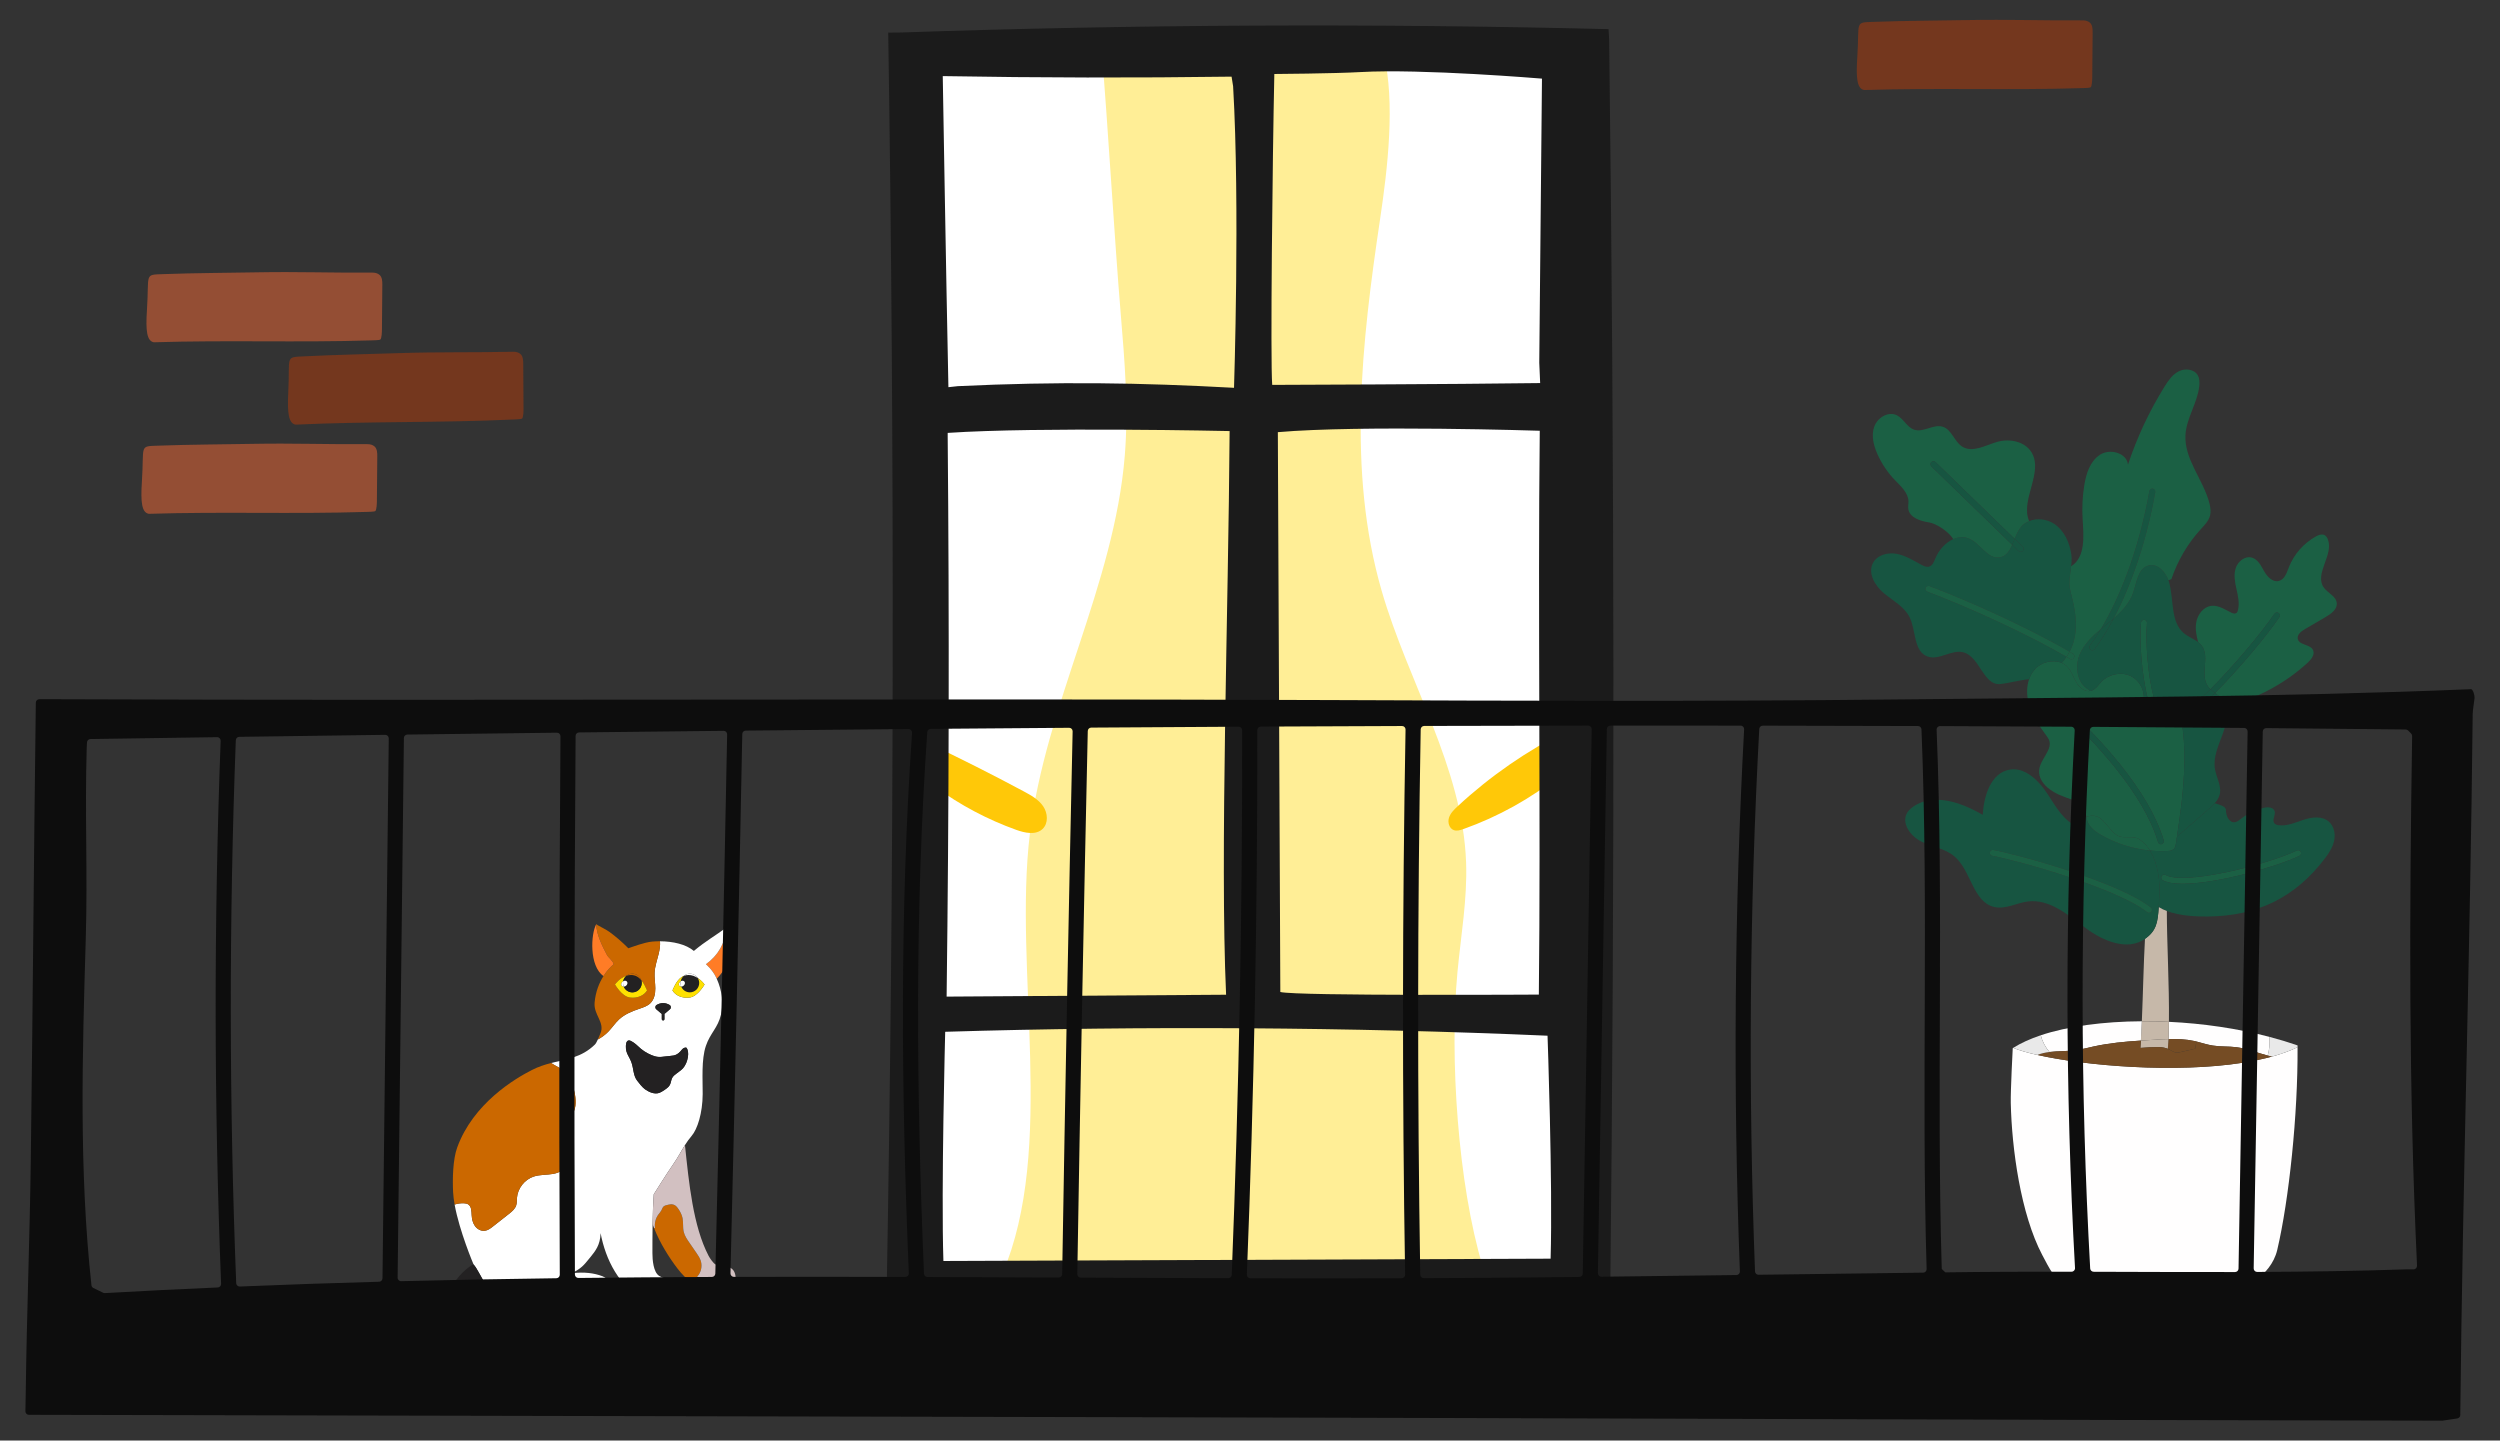 <?xml version="1.0" encoding="utf-8"?>
<!-- Generator: Adobe Illustrator 22.1.0, SVG Export Plug-In . SVG Version: 6.00 Build 0)  -->
<svg version="1.1" id="Layer_1" xmlns="http://www.w3.org/2000/svg" xmlns:xlink="http://www.w3.org/1999/xlink" x="0px" y="0px"
	 viewBox="0 0 495.522 285.522" style="enable-background:new 0 0 495.522 285.522;" xml:space="preserve">
<rect x="0" y="0" width="495.522" height="285.522" fill="#333333" stroke="none"/>
<style type="text/css">
	.st0{fill:#FFEE96;}
	.st1{fill:#FFFFFF;}
	.st2{fill:#FFC808;}
	.st3{fill:#1B1B1B;}
	.st4{fill:#1B6044;}
	.st5{fill:#FFFEFE;}
	.st6{fill:#E9E9E9;}
	.st7{fill:#754C24;}
	.st8{fill:#175541;}
	.st9{fill:#C6B8A9;}
	.st10{fill:#FF7C26;}
	.st11{fill:#CB6800;}
	.st12{fill:#232122;}
	.st13{fill:#FFE100;}
	.st14{fill:#D2C0C1;}
	.st15{fill:#0D0D0D;}
	.st16{fill:#944E34;}
	.st17{fill:#74371E;}
</style>
<rect x="182" y="10" class="st0" width="134.761" height="242.761"/>
<g>
	<g>
		<g>
			<g>
				<path class="st1" d="M293.873,250.998c-4.884-16.247-6.589-41.442-4.991-58.331c0.684-7.229,1.967-14.439,1.712-21.696
					c-0.664-18.888-11.506-35.74-16.745-53.899c-6.87-23.812-3.939-49.24-0.288-73.754c1.468-9.855,3.034-23.001,0.691-32.686
					l36.533-0.041l2,240L293.873,250.998z"/>
			</g>
			<g>
				<path class="st1" d="M218.361,10.041c1.261,15.072,2.521,37.145,3.782,52.217c0.781,9.338,1.562,18.726,0.799,28.065
					c-2.103,25.716-15.713,49.298-18.81,74.913c-3.285,27.176,5.26,62.181-5.49,87.356l-15.857-0.001v-242L218.361,10.041z"/>
			</g>
			<g>
				<path class="st2" d="M310.688,144.777c-7.932,3.943-15.295,9.03-21.79,15.054c-0.702,0.651-1.421,1.356-1.703,2.271
					s0.048,2.092,0.945,2.429c0.613,0.23,1.295,0.02,1.913-0.2c6.902-2.453,13.392-6.061,19.118-10.629"/>
			</g>
			<g>
				<path class="st2" d="M183.784,147.21c6.453,3.053,12.829,6.268,19.12,9.641c1.443,0.774,2.937,1.604,3.861,2.957
					s1.067,3.387-0.126,4.508c-1.337,1.256-3.486,0.79-5.213,0.17c-5.696-2.043-11.096-4.907-15.983-8.476"/>
			</g>
		</g>
		<g>
			<g>
				<path class="st3" d="M318.95,7.877l-0.121-2.1c-46.722-1.158-93.479-0.938-140.188,0.662l-2.588,0.023
					c1.292,84.236,1.183,166.494-0.328,250.726l0.966,0.195c10.613-0.313,24.226,0.373,34.839,0.06
					c36.436-1.076,107.617,0.711,107.617,0.711C320.075,174.065,320.01,91.965,318.95,7.877z M252.584,14.667
					c0,0,11.781-0.079,17.083-0.382c12.117-0.694,35.965,1.3,35.965,1.3c-0.179,18.433-0.357,37.867-0.536,56.3l0.177,4.043
					c-16.983,0.245-53.111,0.361-53.111,0.361C251.784,71.591,252.217,31.603,252.584,14.667z M305.012,197.136
					c0,0-47.947,0.306-51.24-0.512L253.28,85.659c16.468-1.437,51.915-0.279,51.915-0.279
					C304.801,120.632,305.406,161.884,305.012,197.136z M244.11,15.19l0.304,1.913c1.37,23.489,0.18,59.763,0.18,59.763
					c-18.573-1.015-34.81-1.274-54.758-0.325l-1.852,0.204c-0.432-20.38-1.121-61.661-1.121-61.661
					C205.943,15.419,225.029,15.455,244.11,15.19z M243.022,197.164l-55.394,0.373c0.473-37.03,0.543-74.066,0.211-111.098
					l0.003-0.635c17.942-1.214,55.878-0.362,55.878-0.362C243.488,121.017,241.784,169.591,243.022,197.164z M307.345,249.48
					l-120.353,0.46c-0.464-14.227,0.354-45.431,0.354-45.431c39.122-1.188,80.287-0.928,119.39,0.778
					C306.737,205.287,307.784,234.591,307.345,249.48z"/>
			</g>
		</g>
	</g>
	<g id="XMLID_3_">
		<g>
			<path class="st4" d="M463.166,119.53c0.118,1.224-1.082,2.111-2.141,2.732c-1.395,0.81-2.791,1.626-4.181,2.442
				c-0.745,0.438-1.608,1.118-1.401,1.957c0.296,1.242,2.407,1.011,2.998,2.146c0.455,0.869-0.302,1.868-1.023,2.531
				c-4.589,4.216-10.271,7.226-16.326,8.657c-0.171-0.591-0.455-1.135-0.875-1.614c-0.343-0.384-0.751-0.71-1.165-1.023
				c4.281-4.287,9.981-10.98,12.743-15.037c0.183-0.272,0.118-0.639-0.154-0.822s-0.639-0.118-0.822,0.154
				c-2.75,4.039-8.444,10.714-12.683,14.954c-0.225-0.213-0.426-0.438-0.591-0.698c-1.478-2.288,0.479-5.718-1.129-7.918
				c-0.207-0.278-0.455-0.514-0.727-0.721c-0.355-1.295-0.603-2.631-0.367-3.944c0.278-1.567,1.455-3.087,3.033-3.246
				c1.395-0.142,2.655,0.751,3.92,1.354c0.313,0.148,0.698,0.272,0.987,0.083c0.189-0.13,0.272-0.367,0.325-0.591
				c0.337-1.366,0.006-2.797-0.302-4.169c-0.307-1.378-0.579-2.832-0.142-4.169c0.443-1.336,1.863-2.46,3.211-2.064
				c1.206,0.349,1.815,1.644,2.436,2.732c0.621,1.094,1.721,2.223,2.933,1.886c1.106-0.302,1.526-1.597,1.934-2.667
				c0.999-2.59,2.939-4.807,5.375-6.15c0.532-0.29,1.177-0.538,1.709-0.26c0.319,0.166,0.526,0.485,0.656,0.822
				c1.224,3.069-2.708,6.818-0.822,9.538C461.363,117.555,463.036,118.158,463.166,119.53z"/>
			<path class="st5" d="M403.812,209.1c1.194,0.266,2.513,0.526,3.932,0.769c11.442,1.957,29.465,2.85,41.563-0.177
				c0.343-0.083,0.686-0.171,1.017-0.266c1.863-0.514,3.571-1.135,5.073-1.863c0.083,13.287-1.685,30.221-4.027,40.185
				c-1.283,5.458-7.332,7.764-7.332,7.764c-8.527,0.798-17.077,0.727-25.639,0.97c-2.483,0.065-6.286,0.083-8.467-1.106
				c-2.495-1.36-3.808-4.104-5.133-6.617c-4.281-8.107-6.055-21.115-6.244-30.162c-0.053-2.549,0.39-10.839,0.39-10.839
				c0.03-0.018,0.059-0.035,0.089-0.059C400.216,208.178,401.843,208.657,403.812,209.1z"/>
			<path class="st6" d="M455.397,207.208c0,0.118,0,0.237,0,0.355c-1.502,0.727-3.211,1.348-5.073,1.863
				c-0.284-0.065-0.568-0.13-0.851-0.207c0.166-0.55,0.272-1.118,0.325-1.691c0.065-0.668,0.059-1.342,0.03-2.01
				C451.731,206.014,453.593,206.581,455.397,207.208z"/>
			<path class="st5" d="M449.827,205.517c0.03,0.668,0.035,1.342-0.03,2.01c-0.053,0.574-0.16,1.141-0.325,1.691
				c-2.058-0.532-4.08-1.39-6.197-1.656c-1.555-0.195-3.14-0.077-4.689-0.325c-1.1-0.171-2.158-0.532-3.24-0.804
				c-0.154-0.035-0.307-0.071-0.461-0.106c-1.662-0.361-3.364-0.414-5.073-0.367c0.047-1.076,0.077-2.223,0.089-3.424
				C436.564,202.85,443.435,203.832,449.827,205.517z"/>
			<path class="st7" d="M450.323,209.425c-0.331,0.095-0.674,0.183-1.017,0.266c0.059-0.154,0.118-0.313,0.166-0.473
				C449.756,209.295,450.039,209.36,450.323,209.425z"/>
			<path class="st8" d="M438.137,136.607c4.24-4.24,9.934-10.915,12.683-14.954c0.183-0.272,0.55-0.337,0.822-0.154
				s0.337,0.55,0.154,0.822c-2.761,4.056-8.461,10.75-12.743,15.037C438.734,137.115,438.42,136.873,438.137,136.607z"/>
			<path class="st8" d="M436.747,138.759c-0.225-0.237-0.213-0.609,0.03-0.834c0.432-0.402,0.887-0.846,1.36-1.319
				c0.284,0.266,0.597,0.509,0.917,0.751c-0.514,0.514-1.005,0.993-1.472,1.431c-0.112,0.106-0.254,0.16-0.402,0.16
				C437.019,138.948,436.865,138.883,436.747,138.759z"/>
			<path class="st7" d="M434.884,206.327c0.154,0.035,0.307,0.071,0.461,0.106l-0.248,1.431c-1.035,0.242-2.07,0.491-3.11,0.715
				c-1.035,0.219-1.384-0.313-2.3-0.692c0.047-0.609,0.089-1.254,0.124-1.928C431.52,205.913,433.223,205.966,434.884,206.327z"/>
			<path class="st9" d="M429.9,202.537c-0.012,1.2-0.041,2.347-0.089,3.424c-0.822,0.018-1.644,0.065-2.466,0.112
				c-0.999,0.053-2.005,0.112-3.004,0.177c0.077-1.194,0.136-2.483,0.189-3.826C426.293,202.407,428.09,202.442,429.9,202.537z"/>
			<path class="st4" d="M455.763,169.637c-4.453,2.135-16.261,5.535-23.096,5.535c-1.703,0-3.092-0.207-3.985-0.704
				c-0.29-0.16-0.39-0.514-0.237-0.804c0.16-0.284,0.52-0.39,0.804-0.231c1.662,0.917,6.108,0.704,12.199-0.585
				c5.156-1.094,10.833-2.85,13.807-4.275c0.296-0.142,0.645-0.018,0.786,0.278C456.183,169.14,456.059,169.495,455.763,169.637z"/>
			<path class="st4" d="M428.309,167.331c0.059,0,0.112-0.006,0.171-0.024c0.313-0.095,0.491-0.426,0.396-0.739
				c-3.051-10.182-13.269-20.778-19.087-26.189c-0.242-0.225-0.615-0.213-0.84,0.03c-0.219,0.237-0.207,0.615,0.03,0.834
				c5.736,5.328,15.794,15.752,18.762,25.668C427.818,167.165,428.055,167.331,428.309,167.331z M402.186,134.626
				c0.237-0.698,0.597-1.342,1.082-1.904c1.295-1.502,3.637-2.087,5.381-1.325c0.432,0.183,0.828,0.455,1.159,0.81
				c0.81,0.869,1.153,2.07,1.756,3.087c0.544,0.917,1.502,1.744,2.519,1.691c0.118,0,0.242-0.018,0.367-0.053
				c0.899-0.242,1.437-1.129,2.081-1.803c1.455-1.508,3.885-2.034,5.777-1.135s3.033,3.223,2.46,5.239
				c0.278-0.313,0.609-0.55,0.97-0.715c0.248,0.934,0.538,1.774,0.851,2.454c0.101,0.213,0.313,0.343,0.538,0.343
				c0.083,0,0.171-0.018,0.248-0.053c0.296-0.142,0.426-0.491,0.29-0.786c-0.29-0.615-0.55-1.384-0.781-2.253
				c1.342-0.118,2.832,0.455,3.772,1.472c1.502,1.632,1.928,3.968,2.129,6.179c0.585,6.634-0.302,13.292-1.283,19.891
				c-0.065,0.449-0.136,0.893-0.201,1.342c-0.059,0.426-0.142,0.881-0.449,1.183c-0.331,0.313-0.828,0.367-1.283,0.39
				c-1.141,0.053-2.288,0.018-3.424-0.095c-0.562-0.911-1.265-1.679-2.135-2.241c-1.33-0.857-2.957,0.035-4.334-0.751
				c-1.425-0.804-2.566-3.299-4.127-3.79c-0.633-0.195-1.372-0.142-2.005,0.106c-0.089-0.55-0.154-1.106-0.39-1.602
				c-0.668-1.39-2.413-1.78-3.867-2.312c-1.591-0.579-3.294-1.461-4.293-2.791c-0.331-0.443-0.585-0.934-0.733-1.478
				c-0.786-2.951,3.347-5.156,1.579-7.598c-1.449-1.999-2.933-4.039-3.648-6.398C401.695,138.085,401.63,136.228,402.186,134.626z"
				/>
			<path class="st8" d="M428.682,174.468c0.893,0.497,2.282,0.704,3.985,0.704c6.835,0,18.644-3.4,23.096-5.535
				c0.296-0.142,0.42-0.497,0.278-0.786c-0.142-0.296-0.491-0.42-0.786-0.278c-2.974,1.425-8.651,3.181-13.807,4.275
				c-6.09,1.289-10.537,1.502-12.199,0.585c-0.284-0.16-0.645-0.053-0.804,0.231C428.291,173.953,428.392,174.308,428.682,174.468z
				 M429.486,180.57c-0.562-0.213-1.088-0.461-1.573-0.763h-0.035c0.035-0.656,0.071-1.378,0.124-2.176
				c0.183-2.897-0.272-6.498-1.857-9.047c1.135,0.112,2.282,0.148,3.424,0.095c0.455-0.024,0.952-0.077,1.283-0.39
				c0.307-0.302,0.39-0.757,0.449-1.183c0.065-0.449,0.136-0.893,0.201-1.342l0.071,0.012c2.07-1.803,4.133-3.607,6.197-5.41
				c0.42-0.367,0.851-0.745,1.218-1.165c1.088,0.325,2.2,0.662,2.206,1.336c0,1.141,0.633,2.578,1.762,2.436
				c0.449-0.053,0.822-0.367,1.183-0.65c1.324-1.035,2.874-1.792,4.512-2.2c0.81-0.201,1.916-0.166,2.188,0.627
				c0.266,0.781-0.55,1.744-0.059,2.407c0.207,0.278,0.579,0.378,0.922,0.414c1.691,0.195,3.323-0.574,4.943-1.1
				c1.626-0.526,3.571-0.757,4.884,0.325c1.035,0.846,1.384,2.336,1.153,3.654c-0.231,1.319-0.958,2.501-1.762,3.566
				c-5.96,7.906-13.57,11.584-23.469,11.649C435.428,181.676,432.129,181.569,429.486,180.57z"/>
			<path class="st9" d="M427.913,179.807c0.485,0.302,1.011,0.55,1.573,0.763c-0.006,5.943,0.503,14.818,0.414,21.967
				c-1.809-0.095-3.607-0.13-5.369-0.112c0.231-5.387,0.355-11.69,0.621-16.332c2.265-1.591,2.543-3.252,2.726-6.286H427.913z"/>
			<path class="st8" d="M425.152,186.093c-3.512,2.466-8.355,0.402-11.791-2.17s-7.107-5.759-11.371-5.251
				c-2.253,0.272-4.447,1.602-6.664,1.112c-4.316-0.946-4.6-7.267-7.994-10.088c-1.827-1.52-4.352-1.839-6.487-2.88
				s-4.021-3.601-2.856-5.671c0.769-1.366,3.087-2.424,4.648-2.566c3.772-0.343,7.054,1.07,10.36,2.921
				c0.207-3.772,1.644-8.367,5.375-8.958c2.282-0.361,4.328,1.005,5.925,2.803c0.562,0.621,1.064,1.301,1.508,1.975
				c1.709,2.608,3.353,5.641,6.303,6.646c-0.177-0.952,0.514-1.703,1.437-2.058c0.047,0.278,0.101,0.55,0.189,0.816
				c0.432,1.289,1.626,2.152,2.809,2.82c2.945,1.667,6.238,2.708,9.603,3.039c1.585,2.549,2.04,6.15,1.857,9.047
				c-0.053,0.798-0.089,1.52-0.124,2.176C427.694,182.84,427.416,184.502,425.152,186.093z M426.316,179.878
				c-6.244-4.996-26.059-10.442-31.215-11.406c-0.325-0.065-0.633,0.148-0.692,0.467c-0.059,0.325,0.154,0.633,0.473,0.692
				c5.617,1.053,24.894,6.528,30.694,11.17c0.106,0.089,0.237,0.13,0.367,0.13c0.171,0,0.343-0.077,0.461-0.225
				C426.612,180.452,426.571,180.079,426.316,179.878z"/>
			<path class="st4" d="M427.665,140.474c0.136,0.296,0.006,0.645-0.29,0.786c-0.077,0.035-0.166,0.053-0.248,0.053
				c-0.225,0-0.438-0.13-0.538-0.343c-0.313-0.68-0.603-1.52-0.851-2.454c0.361-0.166,0.745-0.266,1.147-0.296
				C427.115,139.09,427.375,139.859,427.665,140.474z"/>
			<path class="st4" d="M425.548,123.503c-0.343,3.359,0.148,10.33,1.336,14.717c-0.402,0.03-0.786,0.13-1.147,0.296
				c-1.248-4.618-1.715-11.702-1.366-15.137c0.035-0.319,0.331-0.562,0.65-0.526C425.347,122.889,425.583,123.178,425.548,123.503z"
				/>
			<path class="st9" d="M427.345,206.073c0.822-0.047,1.644-0.095,2.466-0.112c-0.035,0.674-0.077,1.319-0.124,1.928
				c-0.461-0.195-1.064-0.349-1.969-0.349c-0.993,0-2.235,0.065-3.477,0.166c0.035-0.467,0.071-0.952,0.101-1.455
				C425.341,206.185,426.346,206.126,427.345,206.073z"/>
			<path class="st5" d="M424.531,202.424c-0.053,1.342-0.112,2.631-0.189,3.826c-3.152,0.201-6.297,0.497-9.372,1.171
				c-1.189,0.26-2.371,0.579-3.583,0.739c-1.697,0.225-3.471,0.148-5.162,0.355c-0.822-0.952-1.425-2.099-1.727-3.317
				C409.855,203.412,416.915,202.466,424.531,202.424z"/>
			<path class="st7" d="M414.969,207.421c3.075-0.674,6.22-0.97,9.372-1.171c-0.03,0.503-0.065,0.987-0.101,1.455
				c1.242-0.101,2.483-0.166,3.477-0.166c0.905,0,1.508,0.154,1.969,0.349c0.917,0.378,1.265,0.911,2.3,0.692
				c1.041-0.225,2.075-0.473,3.11-0.715l0.248-1.431c1.082,0.272,2.141,0.633,3.24,0.804c1.549,0.248,3.134,0.13,4.689,0.325
				c2.117,0.266,4.139,1.123,6.197,1.656c-0.047,0.16-0.106,0.319-0.166,0.473c-12.098,3.027-30.121,2.135-41.563,0.177
				c-0.568-0.378-1.076-0.84-1.52-1.354c1.691-0.207,3.465-0.13,5.162-0.355C412.598,208,413.781,207.681,414.969,207.421z"/>
			<path class="st8" d="M427.192,97.534c-1.626,9.236-4.577,18.117-8.225,25.03c-0.432,0.378-0.875,0.745-1.313,1.1
				c-0.408,0.331-0.828,0.668-1.236,1.011c4.275-7.084,7.782-16.982,9.609-27.348c0.053-0.319,0.367-0.538,0.686-0.479
				S427.245,97.208,427.192,97.534z"/>
			<path class="st4" d="M419.676,165.592c1.378,0.786,3.004-0.106,4.334,0.751c0.869,0.562,1.573,1.33,2.135,2.241
				c-3.365-0.331-6.658-1.372-9.603-3.039c-1.183-0.668-2.377-1.531-2.809-2.82c-0.089-0.266-0.142-0.538-0.189-0.816
				c0.633-0.248,1.372-0.302,2.005-0.106C417.11,162.293,418.251,164.788,419.676,165.592z"/>
			<path class="st8" d="M414.236,127.95c0.745-1.005,1.472-2.099,2.182-3.276c0.408-0.343,0.828-0.68,1.236-1.011
				c0.438-0.355,0.881-0.721,1.313-1.1c-1.194,2.259-2.466,4.311-3.784,6.09c-0.112,0.16-0.29,0.242-0.473,0.242
				c-0.124,0-0.248-0.041-0.349-0.118C414.094,128.583,414.041,128.216,414.236,127.95z"/>
			<path class="st8" d="M412.261,129.612c0.869-1.993,2.472-3.524,4.157-4.937c-0.71,1.177-1.437,2.271-2.182,3.276
				c-0.195,0.266-0.142,0.633,0.124,0.828c0.101,0.077,0.225,0.118,0.349,0.118c0.183,0,0.361-0.083,0.473-0.242
				c1.319-1.78,2.59-3.832,3.784-6.09c1.626-1.419,3.122-3.016,3.826-5.032c0.721-2.064,0.946-4.884,3.063-5.446
				c1.75-0.467,3.323,1.189,3.95,2.927c0.041,0.118,0.083,0.231,0.112,0.343c1.017,3.506,0.201,7.965,3.051,10.241
				c0.828,0.662,1.892,1.041,2.72,1.673c0.272,0.207,0.52,0.443,0.727,0.721c1.608,2.2-0.349,5.629,1.129,7.918
				c0.166,0.26,0.367,0.485,0.591,0.698c-0.473,0.473-0.928,0.917-1.36,1.319c-0.242,0.225-0.254,0.597-0.03,0.834
				c0.118,0.124,0.272,0.189,0.432,0.189c0.148,0,0.29-0.053,0.402-0.16c0.467-0.438,0.958-0.917,1.472-1.431
				c0.414,0.313,0.822,0.639,1.165,1.023c0.42,0.479,0.704,1.023,0.875,1.614c0.497,1.667,0.118,3.66-0.491,5.369
				c-0.822,2.306-1.987,4.665-1.573,7.078c0.284,1.703,1.348,3.347,0.94,5.02c-0.16,0.662-0.526,1.23-0.982,1.738
				c-0.367,0.42-0.798,0.798-1.218,1.165c-2.064,1.803-4.127,3.607-6.197,5.41l-0.071-0.012c0.982-6.599,1.869-13.257,1.283-19.891
				c-0.201-2.211-0.627-4.547-2.129-6.179c-0.94-1.017-2.43-1.591-3.772-1.472c-1.189-4.387-1.679-11.359-1.336-14.717
				c0.035-0.325-0.201-0.615-0.526-0.65c-0.319-0.035-0.615,0.207-0.65,0.526c-0.349,3.435,0.118,10.519,1.366,15.137
				c-0.361,0.166-0.692,0.402-0.97,0.715c0.574-2.016-0.568-4.34-2.46-5.239s-4.322-0.373-5.777,1.135
				c-0.645,0.674-1.183,1.561-2.081,1.803c-0.124,0.035-0.248,0.053-0.367,0.053l-0.012-0.237
				C411.676,135.495,411.173,132.089,412.261,129.612z"/>
			<path class="st8" d="M387.161,106.852c0.987-0.438,2.064-0.532,3.092-0.106c2.288,0.946,3.707,4.169,6.138,3.725
				c1.265-0.225,1.91-1.259,2.448-2.483c0.432,0.42,0.851,0.828,1.265,1.23c0.118,0.106,0.266,0.166,0.414,0.166
				c0.154,0,0.307-0.059,0.426-0.183c0.225-0.231,0.219-0.609-0.012-0.834c-0.52-0.503-1.058-1.023-1.608-1.561
				c0.343-0.851,0.715-1.703,1.259-2.365c0.438-0.526,0.993-0.911,1.614-1.159c1.555-0.633,3.506-0.408,4.937,0.538
				c2.005,1.319,3.087,3.713,3.418,6.09c0.106,0.763,0.065,1.543-0.03,2.318c-0.189,1.638-0.585,3.288-0.171,4.866
				c0.846,3.223,2.046,7.947-0.142,12.092c-8.462-4.937-20.234-10.176-27.762-13.015c-0.307-0.112-0.645,0.041-0.763,0.343
				c-0.118,0.307,0.041,0.65,0.343,0.763c7.716,2.909,19.513,8.225,27.572,12.92c-0.278,0.408-0.591,0.81-0.952,1.2
				c-1.744-0.763-4.086-0.177-5.381,1.325c-0.485,0.562-0.846,1.206-1.082,1.904c-1.969,0.177-4.263,0.828-5.742,0.958
				c-3.323,0.296-4.027-5.393-7.249-6.28c-2.359-0.65-4.861,1.662-7.155,0.816c-2.785-1.029-2.229-5.127-3.548-7.787
				c-1.029-2.087-3.258-3.24-5.05-4.724s-3.294-3.991-2.194-6.043c0.851-1.591,2.957-2.123,4.724-1.786
				c1.774,0.343,3.323,1.354,4.92,2.194c0.455,0.242,0.97,0.473,1.466,0.337c0.686-0.195,0.982-0.97,1.248-1.632
				C384.263,109.052,385.605,107.532,387.161,106.852z"/>
			<path class="st8" d="M409.79,140.379c5.818,5.41,16.036,16.007,19.087,26.189c0.095,0.313-0.083,0.645-0.396,0.739
				c-0.059,0.018-0.112,0.024-0.171,0.024c-0.254,0-0.491-0.166-0.568-0.42c-2.968-9.916-13.026-20.341-18.762-25.668
				c-0.237-0.219-0.248-0.597-0.03-0.834C409.175,140.166,409.547,140.154,409.79,140.379z"/>
			<path class="st4" d="M410.872,129.57c0.284,0.166,0.373,0.526,0.207,0.81c-0.112,0.183-0.307,0.29-0.509,0.29
				c-0.101,0-0.207-0.03-0.302-0.083c-0.219-0.13-0.443-0.26-0.668-0.39c0.231-0.331,0.432-0.668,0.609-1.011
				C410.434,129.31,410.653,129.44,410.872,129.57z"/>
			<path class="st4" d="M412.261,129.612c-1.088,2.478-0.585,5.883,1.809,7.137l0.012,0.237c-1.017,0.053-1.975-0.775-2.519-1.691
				c-0.603-1.017-0.946-2.217-1.756-3.087c-0.331-0.355-0.727-0.627-1.159-0.81c0.361-0.39,0.674-0.792,0.952-1.2
				c0.225,0.13,0.449,0.26,0.668,0.39c0.095,0.053,0.201,0.083,0.302,0.083c0.201,0,0.396-0.106,0.509-0.29
				c0.166-0.284,0.077-0.645-0.207-0.81c-0.219-0.13-0.438-0.26-0.662-0.384c2.188-4.145,0.987-8.87,0.142-12.092
				c-0.414-1.579-0.018-3.229,0.171-4.866h0.006c2.874-1.792,2.466-5.972,2.265-9.354c-0.136-2.217-0.03-4.447,0.319-6.64
				c0.367-2.33,1.147-4.819,3.128-6.102c1.975-1.283,5.328-0.373,5.54,1.975c1.786-5.404,4.216-10.596,7.22-15.433
				c0.745-1.2,1.579-2.424,2.832-3.069c1.254-0.645,3.045-0.461,3.767,0.751c0.378,0.633,0.396,1.425,0.319,2.158
				c-0.367,3.365-2.56,6.351-2.744,9.727c-0.254,4.807,3.548,8.834,4.748,13.493c0.207,0.804,0.337,1.65,0.13,2.454
				c-0.278,1.076-1.106,1.904-1.857,2.726c-2.59,2.838-4.577,6.226-5.801,9.869l-0.591,0.231c-0.627-1.738-2.2-3.394-3.95-2.927
				c-2.117,0.562-2.342,3.382-3.063,5.446c-0.704,2.016-2.2,3.613-3.826,5.032c3.648-6.912,6.599-15.794,8.225-25.03
				c0.053-0.325-0.16-0.627-0.479-0.686s-0.633,0.16-0.686,0.479c-1.827,10.366-5.334,20.264-9.609,27.348
				C414.733,126.087,413.13,127.619,412.261,129.612z"/>
			<path class="st4" d="M395.102,168.472c5.156,0.964,24.971,6.41,31.215,11.406c0.254,0.201,0.296,0.574,0.089,0.828
				c-0.118,0.148-0.29,0.225-0.461,0.225c-0.13,0-0.26-0.041-0.367-0.13c-5.801-4.642-25.077-10.117-30.694-11.17
				c-0.319-0.059-0.532-0.367-0.473-0.692C394.469,168.62,394.777,168.407,395.102,168.472z"/>
			<path class="st7" d="M406.224,208.515c0.443,0.514,0.952,0.976,1.52,1.354c-1.419-0.242-2.738-0.503-3.932-0.769
				C404.58,208.793,405.39,208.621,406.224,208.515z"/>
			<path class="st6" d="M404.498,205.198c0.302,1.218,0.905,2.365,1.727,3.317c-0.834,0.106-1.644,0.278-2.413,0.585
				c-1.969-0.443-3.595-0.922-4.778-1.401C400.548,206.741,402.392,205.907,404.498,205.198z"/>
			<path class="st4" d="M402.664,89.652c2.43,3.979-2.288,9.479-0.467,13.629c-0.621,0.248-1.177,0.633-1.614,1.159
				c-0.544,0.662-0.917,1.514-1.259,2.365c-2.223-2.146-4.636-4.494-7.042-6.83c-3.004-2.915-6.008-5.836-8.645-8.391
				c-0.237-0.225-0.609-0.219-0.84,0.012c-0.225,0.237-0.219,0.609,0.012,0.84c2.643,2.554,5.647,5.47,8.651,8.391
				c2.537,2.46,5.067,4.92,7.379,7.161c-0.538,1.224-1.183,2.259-2.448,2.483c-2.43,0.443-3.849-2.779-6.138-3.725
				c-1.029-0.426-2.105-0.331-3.092,0.106c-0.946-1.514-3.37-3.093-4.849-3.317c-1.738-0.26-3.849-0.958-4.074-2.702
				c-0.059-0.485,0.053-0.976,0.041-1.466c-0.047-1.709-1.508-2.98-2.696-4.216c-1.455-1.514-2.637-3.282-3.483-5.203
				c-0.751-1.703-1.23-3.666-0.591-5.416c0.633-1.75,2.744-3.039,4.423-2.241c1.372,0.656,2.034,2.395,3.471,2.874
				c1.845,0.615,3.849-1.177,5.7-0.574c1.768,0.579,2.259,2.945,3.832,3.932c2.046,1.289,4.6-0.278,6.924-0.94
				C398.307,86.884,401.334,87.476,402.664,89.652z"/>
			<path class="st8" d="M400.932,108.366c0.231,0.225,0.237,0.603,0.012,0.834c-0.118,0.124-0.272,0.183-0.426,0.183
				c-0.148,0-0.296-0.059-0.414-0.166c-0.414-0.402-0.834-0.81-1.265-1.23c0.166-0.384,0.319-0.781,0.485-1.183
				C399.874,107.343,400.412,107.864,400.932,108.366z"/>
			<path class="st4" d="M409.6,130.197c-8.059-4.695-19.856-10.011-27.572-12.92c-0.302-0.112-0.461-0.455-0.343-0.763
				c0.118-0.302,0.455-0.455,0.763-0.343c7.527,2.838,19.3,8.077,27.762,13.015C410.032,129.529,409.831,129.866,409.6,130.197z"/>
			<path class="st8" d="M391.459,100.827c-3.004-2.921-6.008-5.836-8.651-8.391c-0.231-0.231-0.237-0.603-0.012-0.84
				c0.231-0.231,0.603-0.237,0.84-0.012c2.637,2.554,5.641,5.475,8.645,8.391c2.407,2.336,4.819,4.683,7.042,6.83
				c-0.166,0.402-0.319,0.798-0.485,1.183C396.527,105.747,393.996,103.287,391.459,100.827z"/>
		</g>
	</g>
	<g id="XMLID_5_">
		<g>
			<path class="st10" d="M144.156,183.711c0.792,3.962,1.322,6.607-2.083,10.296c-0.05-0.111-0.103-0.223-0.156-0.334
				c-0.745-1.529-1.996-2.56-1.996-2.56C142.319,189.367,143.626,187.157,144.156,183.711z"/>
			<path class="st1" d="M135.765,226.964c-0.769,1.211-1.397,2.454-2.279,3.721c-1.315,1.884-3.907,6.032-3.907,6.032
				c-0.13,1.696-0.196,3.843-0.231,5.931c-0.034,2.155-0.034,4.251-0.034,5.73c0,1.325,0.183,3.769,1.325,4.506
				c0.543,0.35,1.603,0.734,2.25,0.753c1.46,0.042,1.855,1.519,1.574,2.844c-0.284,1.323-1.569,1.741-2.907,1.945
				c-1.338,0.201-2.703-0.22-3.907-0.837c-4.89-2.505-7.612-7.885-8.606-13.172c-0.066,2.372-1.042,3.546-2.041,4.784
				c-1.471,1.829-1.736,2.094-3.591,3.154c2.385-0.265,4.32-0.05,6.053,0.628c1.103,0.432,2.096,2.03,2.287,3.408
				c0.14,0.999-0.832,1.781-1.45,1.794c-6.822,0.138-12.056-0.199-20.262-0.543c-0.686-0.029-1.397-0.058-2.128-0.087
				c-0.087-0.135-0.17-0.276-0.246-0.413c-0.954-1.699-1.908-3.398-2.865-5.097c-0.289-0.517-0.591-1.044-0.994-1.474
				c0.008-0.008,0.019-0.013,0.027-0.019c0,0-2.772-6.512-3.724-11.799c0.607-0.201,1.254-0.289,1.892-0.249
				c0.262,0.016,0.533,0.056,0.763,0.188c0.692,0.403,0.681,1.378,0.724,2.179c0.04,0.753,0.209,1.521,0.649,2.133
				s1.187,1.039,1.937,0.949c0.623-0.074,1.153-0.477,1.646-0.867c1.044-0.822,2.091-1.643,3.135-2.465
				c0.599-0.472,1.23-0.986,1.46-1.712c0.148-0.469,0.111-0.975,0.148-1.466c0.14-1.895,1.503-3.642,3.308-4.238
				c1.235-0.405,2.573-0.302,3.854-0.525c1.28-0.225,2.642-0.951,2.929-2.218c0.307-1.362-0.731-2.621-1.121-3.962
				c-0.297-1.026-0.199-2.16,0.27-3.119c0.549-1.124,1.561-1.974,2.051-3.122c0.607-1.418,0.323-3.045-0.069-4.535
				c-0.286-1.089-0.649-2.205-1.421-3.029c-0.83-0.891-2.027-1.328-3.045-1.993c3.135-0.811,6.006-1.05,8.696-3.668
				c0.18-0.172,0.39-0.578,0.58-1.002c0.79-0.419,1.516-0.965,2.134-1.611c0.729-0.761,1.309-1.659,2.086-2.375
				c1.11-1.023,2.547-1.609,3.978-2.091c0.795-0.27,1.63-0.53,2.226-1.121c0.75-0.742,0.975-1.868,0.97-2.923
				c-0.005-1.055-0.204-2.107-0.143-3.159c0.072-1.28,0.519-2.505,0.819-3.75c0.191-0.792,0.318-1.63,0.252-2.436
				c2.536,0.011,5.165,0.591,6.711,1.916c2.359-1.985,4.15-2.934,6.626-4.771c-0.53,3.445-1.837,5.656-4.235,7.402
				c0,0,1.251,1.031,1.996,2.56c0.053,0.111,0.106,0.223,0.156,0.334c1.052,2.332,1.33,4.911,0.832,7.087
				c-0.604,2.642-2.118,3.636-2.99,6.204c-0.922,2.711-0.62,6.681-0.636,9.544c-0.021,3.803-1.044,6.97-2.2,8.314
				C136.573,225.751,136.149,226.352,135.765,226.964z M136.735,197.713c1.59-0.236,2.915-2.584,2.915-2.584
				s-0.514-0.729-1.352-1.28c-0.326-0.519-0.906-0.861-1.564-0.861c-0.459,0-0.88,0.167-1.203,0.445
				c-1.206,0.498-1.81,1.916-2.242,2.87C133.82,197.241,135.145,197.946,136.735,197.713z M135.386,211.73
				c1.012-1.171,1.349-3.371,0.641-4.084c-0.618-0.082-0.978,0.546-1.161,0.745c-0.954,1.039-1.654,0.814-3.051,1.012
				c-0.464,0.064-0.933,0.125-1.399,0.08c-0.432-0.042-0.851-0.175-1.254-0.339c-1.018-0.413-1.948-1.028-2.725-1.802
				c-0.44-0.437-1.365-1.137-1.77-1.124c-0.655,0.021-0.607,1.089-0.612,1.28c-0.026,1.275,0.681,1.903,1.11,3.104
				c0.424,1.193,0.337,2.507,1.081,3.533c0.36,0.496,1.103,1.426,1.609,1.776c0.835,0.58,1.892,1.044,2.849,0.697
				c0.48-0.175,1.397-0.798,1.757-1.158c0.739-0.75,0.36-1.558,1.137-2.269C134.024,212.793,135.01,212.168,135.386,211.73z
				 M132.786,200.042c0.278-0.236,0.236-0.676-0.08-0.859c-0.326-0.188-0.769-0.366-1.272-0.366c-0.504,0-0.946,0.178-1.275,0.366
				c-0.315,0.183-0.355,0.623-0.08,0.859l1.01,0.867c0.027,0.021,0.053,0.04,0.08,0.056v1.034c0,0.146,0.119,0.265,0.265,0.265
				s0.265-0.119,0.265-0.265v-1.034c0.027-0.016,0.053-0.034,0.077-0.056L132.786,200.042z"/>
			<path class="st11" d="M138.354,261.991c0.843,0.583,1.699,1.662,1.678,2.685c-0.019,0.912-0.769,1.68-1.622,2.009
				c-0.851,0.329-2.852,0.048-3.766,0.034c-3.294-0.045-6.75-0.003-10.222,0.05c-0.504-0.514-0.84-1.195-0.922-1.911
				c-0.045-0.374-0.024-0.753-0.072-1.126c-0.143-1.145-0.922-2.126-1.853-2.807c-0.167-0.122-0.342-0.241-0.514-0.363
				C127.109,259.963,133.496,258.625,138.354,261.991z"/>
			<path class="st11" d="M138.855,249.792c0.315,0.88,0.215,1.9-0.262,2.706c-0.376,0.631-0.975,1.153-1.418,1.733
				c-1.063-0.686-2.004-1.635-2.902-2.809c-1.672-2.192-3.443-4.996-4.63-7.993l0.188-0.074c-0.125-0.922,0.125-1.892,0.678-2.64
				c0.191-0.257,0.413-0.49,0.565-0.771c0.146-0.273,0.228-0.594,0.456-0.803c0.191-0.175,0.453-0.241,0.705-0.299
				c0.443-0.106,0.92-0.212,1.341-0.045c0.36,0.14,0.623,0.453,0.843,0.771c0.4,0.567,0.731,1.198,0.867,1.879
				c0.183,0.898,0.019,1.845,0.236,2.732c0.188,0.774,0.647,1.447,1.097,2.102c0.474,0.692,0.949,1.381,1.423,2.073
				C138.354,248.808,138.67,249.269,138.855,249.792z"/>
			<path class="st12" d="M138.299,193.849c0.186,0.286,0.292,0.628,0.292,0.994c0,1.023-0.832,1.855-1.855,1.855
				c-0.771,0-1.431-0.472-1.712-1.14c0.151-0.003,0.31-0.058,0.448-0.167c0.289-0.225,0.376-0.596,0.193-0.827
				c-0.162-0.207-0.48-0.231-0.75-0.072c0.08-0.424,0.302-0.795,0.618-1.06c0.281-0.114,0.591-0.18,0.938-0.18
				C137.167,193.252,137.792,193.517,138.299,193.849z"/>
			<path class="st1" d="M136.735,192.987c0.657,0,1.238,0.342,1.564,0.861c-0.506-0.331-1.132-0.596-1.829-0.596
				c-0.347,0-0.657,0.066-0.938,0.18C135.855,193.154,136.276,192.987,136.735,192.987z"/>
			<path class="st12" d="M136.027,207.646c0.708,0.713,0.371,2.913-0.641,4.084c-0.376,0.437-1.362,1.063-1.786,1.45
				c-0.777,0.71-0.398,1.519-1.137,2.269c-0.36,0.36-1.277,0.983-1.757,1.158c-0.957,0.347-2.014-0.117-2.849-0.697
				c-0.506-0.35-1.248-1.28-1.609-1.776c-0.745-1.026-0.657-2.34-1.081-3.533c-0.429-1.201-1.137-1.829-1.11-3.104
				c0.005-0.191-0.042-1.259,0.612-1.28c0.405-0.013,1.33,0.686,1.77,1.124c0.777,0.774,1.707,1.389,2.725,1.802
				c0.403,0.164,0.822,0.297,1.254,0.339c0.466,0.045,0.936-0.016,1.399-0.08c1.397-0.199,2.096,0.027,3.051-1.012
				C135.049,208.192,135.41,207.564,136.027,207.646z"/>
			<path class="st1" d="M135.664,194.564c0.183,0.231,0.095,0.602-0.193,0.827c-0.138,0.109-0.297,0.164-0.448,0.167
				c-0.093-0.22-0.143-0.461-0.143-0.716c0-0.119,0.011-0.236,0.034-0.35C135.184,194.334,135.502,194.357,135.664,194.564z"/>
			<path class="st1" d="M134.914,194.493c-0.024,0.114-0.034,0.231-0.034,0.35c0,0.254,0.05,0.496,0.143,0.716
				c-0.159,0.003-0.305-0.056-0.4-0.175c-0.18-0.231-0.093-0.599,0.193-0.824C134.848,194.535,134.88,194.511,134.914,194.493z"/>
			<path class="st13" d="M134.816,194.559c-0.286,0.225-0.374,0.594-0.193,0.824c0.095,0.119,0.241,0.178,0.4,0.175
				c0.281,0.668,0.941,1.14,1.712,1.14c1.023,0,1.855-0.832,1.855-1.855c0-0.366-0.106-0.708-0.292-0.994
				c0.837,0.551,1.352,1.28,1.352,1.28s-1.325,2.348-2.915,2.584c-1.59,0.233-2.915-0.472-3.445-1.41
				c0.432-0.954,1.036-2.372,2.242-2.87c-0.315,0.265-0.538,0.636-0.618,1.06C134.88,194.511,134.848,194.535,134.816,194.559z"/>
			<path class="st12" d="M132.706,199.184c0.315,0.183,0.358,0.623,0.08,0.859l-1.01,0.867c-0.024,0.021-0.05,0.04-0.077,0.056
				v-0.292h-0.53v0.292c-0.027-0.016-0.053-0.034-0.08-0.056l-1.01-0.867c-0.276-0.236-0.236-0.676,0.08-0.859
				c0.329-0.188,0.771-0.366,1.275-0.366C131.938,198.818,132.38,198.996,132.706,199.184z"/>
			<path class="st12" d="M131.699,200.965v1.034c0,0.146-0.119,0.265-0.265,0.265s-0.265-0.119-0.265-0.265v-1.034
				C131.334,201.06,131.538,201.06,131.699,200.965z"/>
			<path class="st12" d="M131.699,200.673v0.292c-0.162,0.095-0.366,0.095-0.53,0v-0.292H131.699z"/>
			<path class="st11" d="M130.819,186.566c0.066,0.806-0.061,1.643-0.252,2.436c-0.299,1.246-0.747,2.47-0.819,3.75
				c-0.061,1.052,0.138,2.104,0.143,3.159s-0.22,2.181-0.97,2.923c-0.596,0.591-1.431,0.851-2.226,1.121
				c-1.431,0.482-2.868,1.068-3.978,2.091c-0.777,0.716-1.357,1.614-2.086,2.375c-0.618,0.647-1.344,1.193-2.134,1.611
				c0.196-0.435,0.374-0.885,0.48-1.118c1.018-2.234-1.33-3.716-1.124-6.159c0.183-2.171,0.917-3.952,1.76-5.29
				c0.676-1.073,1.423-1.861,2.014-2.332c-0.098-0.681-1.004-1.248-1.325-1.855c-0.726-1.376-2.12-3.975-2.12-6.096
				c0.265,0.265,1.839,0.954,2.645,1.553c1.301,0.962,2.391,1.892,3.716,3.217c0.795-0.265,3.186-1.19,4.771-1.325
				C129.807,186.584,130.311,186.563,130.819,186.566z M128.254,196.303c-0.276-0.61-0.623-1.41-1.153-2.038
				c-0.244-0.742-0.941-1.277-1.762-1.277c-0.437,0-0.843,0.151-1.161,0.408c-1.373,0.44-2.285,1.733-2.285,1.733
				s1.325,2.348,2.915,2.584C126.399,197.946,127.724,197.241,128.254,196.303z"/>
			<path class="st14" d="M129.643,243.428c-0.103-0.26-0.201-0.517-0.294-0.779c0.034-2.088,0.101-4.235,0.231-5.931
				c0,0,2.592-4.148,3.907-6.032c0.883-1.267,1.511-2.51,2.279-3.721c0.792,7.519,1.617,16.072,4.68,21.945
				c0.223,0.429,0.951,1.529,1.397,1.72c0.395,0.167,1.108,0.352,1.535,0.352c1.129-0.003,2.03,0.435,2.322,1.524
				c0.27,0.997,0.021,2.088-0.8,2.711c-0.822,0.623-2.155,0.307-3.183,0.305c-1.786-0.005-3.252-0.456-4.54-1.291
				c0.443-0.58,1.042-1.103,1.418-1.733c0.477-0.806,0.578-1.826,0.262-2.706c-0.186-0.522-0.501-0.983-0.814-1.439
				c-0.474-0.692-0.949-1.381-1.423-2.073c-0.451-0.655-0.909-1.328-1.097-2.102c-0.217-0.888-0.053-1.834-0.236-2.732
				c-0.135-0.681-0.466-1.312-0.867-1.879c-0.22-0.318-0.482-0.631-0.843-0.771c-0.421-0.167-0.898-0.061-1.341,0.045
				c-0.252,0.058-0.514,0.125-0.705,0.299c-0.228,0.209-0.31,0.53-0.456,0.803c-0.151,0.281-0.374,0.514-0.565,0.771
				c-0.554,0.747-0.803,1.717-0.678,2.64L129.643,243.428z"/>
			<path class="st13" d="M127.101,194.265c0.53,0.628,0.877,1.429,1.153,2.038c-0.53,0.938-1.855,1.643-3.445,1.41
				c-1.59-0.236-2.915-2.584-2.915-2.584s0.912-1.293,2.285-1.733c-0.337,0.27-0.578,0.655-0.66,1.097
				c-0.034,0.019-0.066,0.042-0.098,0.066c-0.286,0.225-0.374,0.594-0.193,0.824c0.095,0.119,0.241,0.178,0.4,0.175
				c0.281,0.668,0.941,1.14,1.712,1.14c1.023,0,1.855-0.832,1.855-1.855C127.194,194.641,127.162,194.445,127.101,194.265z"/>
			<path class="st12" d="M127.194,194.842c0,1.023-0.832,1.855-1.855,1.855c-0.771,0-1.431-0.472-1.712-1.14
				c0.151-0.003,0.31-0.058,0.448-0.167c0.289-0.225,0.376-0.596,0.193-0.827c-0.162-0.207-0.48-0.231-0.75-0.072
				c0.082-0.443,0.323-0.827,0.66-1.097c0.281-0.09,0.58-0.143,0.896-0.143c0.891,0,1.537,0.432,2.027,1.012
				C127.162,194.445,127.194,194.641,127.194,194.842z"/>
			<path class="st11" d="M125.339,192.987c0.822,0,1.519,0.535,1.762,1.277c-0.49-0.58-1.137-1.012-2.027-1.012
				c-0.315,0-0.615,0.053-0.896,0.143C124.496,193.138,124.901,192.987,125.339,192.987z"/>
			<path class="st1" d="M124.268,194.564c0.183,0.231,0.095,0.602-0.193,0.827c-0.138,0.109-0.297,0.164-0.448,0.167
				c-0.093-0.22-0.143-0.461-0.143-0.716c0-0.119,0.011-0.236,0.034-0.35C123.788,194.334,124.106,194.357,124.268,194.564z"/>
			<path class="st1" d="M123.499,264.859c0.082,0.716,0.419,1.397,0.922,1.911c-10.084,0.148-20.346,0.371-27.441-1.333
				c-1.317-0.318-2.685-0.678-3.915-1.246c0.111-0.064,0.223-0.133,0.334-0.199c0.374-0.228,0.753-0.461,1.06-0.771
				c0.398-0.406,0.66-0.922,0.888-1.442c0.379-0.869,0.678-1.858,0.366-2.754c-0.045-0.133-0.106-0.273-0.064-0.405
				c0.077-0.254,0.424-0.276,0.686-0.246c0.625,0.074,1.251,0.17,1.879,0.156c0.024,0,0.048,0,0.072-0.003
				c0.003,0,0.003,0.003,0.005,0.003c3.194,2.041,12.47,2.571,20.1,2.234c0.877-0.04,1.77-0.111,2.669-0.201
				c0.172,0.122,0.347,0.241,0.514,0.363c0.93,0.681,1.709,1.662,1.853,2.807C123.475,264.106,123.454,264.485,123.499,264.859z"/>
			<path class="st1" d="M123.483,194.842c0,0.254,0.05,0.496,0.143,0.716c-0.159,0.003-0.305-0.056-0.4-0.175
				c-0.18-0.231-0.093-0.599,0.193-0.824c0.032-0.024,0.064-0.048,0.098-0.066C123.494,194.607,123.483,194.723,123.483,194.842z"/>
			<path class="st10" d="M120.303,189.277c0.321,0.607,1.227,1.174,1.325,1.855c-0.591,0.472-1.338,1.259-2.014,2.332
				c-2.873-1.998-2.491-8.428-1.431-10.283C118.183,185.301,119.577,187.901,120.303,189.277z"/>
			<path class="st11" d="M113.688,215.724c0.392,1.489,0.676,3.117,0.069,4.535c-0.49,1.148-1.503,1.998-2.051,3.122
				c-0.469,0.959-0.567,2.094-0.27,3.119c0.39,1.341,1.429,2.6,1.121,3.962c-0.286,1.267-1.648,1.993-2.929,2.218
				c-1.28,0.223-2.619,0.119-3.854,0.525c-1.805,0.596-3.167,2.343-3.308,4.238c-0.037,0.49,0,0.997-0.148,1.466
				c-0.231,0.726-0.861,1.24-1.46,1.712c-1.044,0.822-2.091,1.643-3.135,2.465c-0.493,0.39-1.023,0.792-1.646,0.867
				c-0.75,0.09-1.497-0.337-1.937-0.949c-0.44-0.612-0.61-1.381-0.649-2.133c-0.042-0.8-0.032-1.776-0.724-2.179
				c-0.231-0.133-0.501-0.172-0.763-0.188c-0.639-0.04-1.285,0.048-1.892,0.249c-0.156-0.859-0.262-1.686-0.302-2.446
				c-0.13-2.547-0.061-6.469,0.811-8.865c3.18-8.746,11.444-13.654,14.842-15.372c1.296-0.657,2.55-1.055,3.761-1.368
				c1.018,0.665,2.216,1.103,3.045,1.993C113.038,213.519,113.401,214.635,113.688,215.724z"/>
			<path class="st12" d="M97.746,257.549c0,0-0.175,0.517,0.541,0.978c-0.024,0.003-0.048,0.003-0.072,0.003
				c-0.628,0.013-1.254-0.082-1.879-0.156c-0.262-0.029-0.61-0.008-0.686,0.246c-0.042,0.133,0.019,0.273,0.064,0.405
				c0.313,0.896,0.013,1.884-0.366,2.754c-0.228,0.519-0.49,1.036-0.888,1.442c-0.307,0.31-0.686,0.543-1.06,0.771
				c-0.111,0.066-0.223,0.135-0.334,0.199c-1.156-0.527-2.192-1.235-2.958-2.247c-1.381-1.823-1.627-3.835-0.885-5.998
				c0.742-2.152,2.637-4.19,4.585-5.375c0.403,0.429,0.705,0.957,0.994,1.474c0.957,1.699,1.911,3.398,2.865,5.097
				c0.077,0.138,0.159,0.278,0.246,0.413C97.857,257.554,97.802,257.552,97.746,257.549z"/>
		</g>
	</g>
	<path class="st15" d="M375.205,138.643c-37.378,0.414-74.759,0.264-112.139,0.114c-84.637-0.34-167.321,0.175-251.958-0.166h-3.32
		c-0.377,0-0.683,0.306-0.688,0.682c-0.409,31.122-0.588,59.649-1,90.81c-0.21,15.857-0.781,29.651-0.991,45.508l-0.071,4.136
		c-0.007,0.384,0.302,0.699,0.686,0.7c71.66,0.155,143.319,0.311,214.979,0.466c90.88,0.197,172.477,0.548,263.354,0.697
		c0.034,0,0.069-0.002,0.103-0.008l2.901-0.433c0.334-0.05,0.582-0.337,0.586-0.675c0.493-47.301,1.978-91.607,2.463-138.885
		c0.009-0.849,0.24-2.042,0.373-3.23c0.047-0.418-0.29-1.776-0.711-1.758C451.6,138.192,413.406,138.22,375.205,138.643z
		 M380.853,144.569c1.457,35.644-0.053,71.324,1.02,106.973c0.012,0.383-0.293,0.701-0.676,0.706
		c-10.88,0.14-21.759,0.28-32.639,0.42c-0.374,0.005-0.685-0.29-0.699-0.664c-1.361-35.831-1.09-71.717,0.842-107.518
		c0.02-0.366,0.324-0.654,0.691-0.653c10.251,0.014,20.509,0.038,30.772,0.073C380.533,143.907,380.838,144.2,380.853,144.569z
		 M212.605,144.954c-0.797,35.86-1.487,71.724-2.072,107.59c-0.006,0.376-0.314,0.677-0.69,0.676
		c-8.672-0.04-17.344-0.076-26.015-0.105c-0.368-0.001-0.671-0.292-0.686-0.66c-1.504-35.768-1.829-71.618,0.648-107.345
		c0.025-0.36,0.324-0.64,0.684-0.643c9.148-0.078,18.295-0.149,27.44-0.214C212.3,144.248,212.613,144.566,212.605,144.954z
		 M114.771,145.175c9.558-0.112,19.111-0.218,28.659-0.318c0.388-0.004,0.703,0.314,0.696,0.702
		c-0.688,35.627-1.469,71.251-2.34,106.873c-0.009,0.372-0.312,0.669-0.685,0.67c-8.818,0.034-17.635,0.102-26.452,0.202
		c-0.382,0.004-0.694-0.303-0.695-0.684c-0.167-35.587-0.122-71.175,0.136-106.762C114.092,145.484,114.395,145.179,114.771,145.175
		z M110.276,253.357c-10.255,0.132-20.508,0.323-30.759,0.582c-0.389,0.01-0.708-0.305-0.704-0.694
		c0.414-35.656,0.828-71.312,1.242-106.969c0.004-0.374,0.306-0.676,0.68-0.68c9.893-0.129,19.779-0.252,29.658-0.37
		c0.385-0.005,0.698,0.308,0.695,0.693c-0.258,35.583-0.303,71.166-0.135,106.749C110.955,253.045,110.653,253.352,110.276,253.357z
		 M77.055,146.348c-0.414,35.675-0.829,71.349-1.243,107.024c-0.004,0.369-0.299,0.668-0.668,0.678
		c-9.205,0.251-18.408,0.567-27.61,0.949c-0.38,0.016-0.702-0.28-0.717-0.661c-1.405-35.861-1.43-71.762-0.078-107.626
		c0.014-0.367,0.314-0.659,0.681-0.664c9.654-0.138,19.299-0.27,28.937-0.397C76.745,145.647,77.059,145.962,77.055,146.348z
		 M18.515,255.298c-0.215-0.104-0.362-0.312-0.388-0.549c-2.489-22.776-1.81-45.769-1.127-68.672
		c0.396-13.293-0.207-24.585,0.189-37.878l0.058-1.064c0.02-0.361,0.316-0.646,0.677-0.651c8.38-0.127,16.751-0.25,25.116-0.371
		c0.393-0.006,0.71,0.319,0.695,0.712c-1.35,35.872-1.322,71.78,0.087,107.65c0.015,0.377-0.277,0.695-0.654,0.711
		c-7.459,0.327-14.918,0.686-22.374,1.117c-0.116,0.007-0.232-0.016-0.337-0.067L18.515,255.298z M144.786,252.387
		c0.871-35.631,1.652-71.265,2.34-106.901c0.007-0.372,0.309-0.671,0.681-0.675c10.765-0.111,21.526-0.214,32.282-0.308
		c0.4-0.003,0.717,0.334,0.69,0.733c-2.465,35.662-2.142,71.446-0.642,107.149c0.016,0.391-0.296,0.716-0.687,0.715
		c-11.326-0.033-22.652-0.042-33.977-0.01C145.088,253.092,144.777,252.774,144.786,252.387z M213.531,252.539
		c0.585-35.885,1.276-71.767,2.074-107.647c0.008-0.373,0.312-0.671,0.684-0.674c9.742-0.067,19.484-0.127,29.225-0.178
		c0.382-0.002,0.693,0.307,0.694,0.689c0.053,36-0.64,71.994-2.07,107.961c-0.015,0.371-0.321,0.664-0.691,0.663
		c-9.743-0.027-19.486-0.068-29.23-0.113C213.833,253.238,213.525,252.923,213.531,252.539z M247.139,252.648
		c1.428-35.96,2.122-71.948,2.068-107.942c-0.001-0.379,0.305-0.686,0.683-0.688c9.337-0.047,18.674-0.085,28.012-0.116
		c0.385-0.001,0.696,0.314,0.689,0.699c-0.641,36.016-0.667,72.04-0.087,108.057c0.006,0.383-0.302,0.697-0.685,0.699
		c-9.998,0.03-19.996,0.029-29.996,0.006C247.435,253.362,247.124,253.038,247.139,252.648z M281.505,252.661
		c-0.579-36.029-0.553-72.065,0.088-108.094c0.007-0.375,0.313-0.677,0.688-0.678c10.837-0.033,21.676-0.053,32.519-0.064
		c0.385,0,0.695,0.315,0.689,0.7c-0.591,35.967-1.182,71.935-1.773,107.902c-0.006,0.373-0.308,0.673-0.681,0.677
		c-7.525,0.083-15.05,0.155-22.575,0.201c-2.754,0.017-5.508,0.024-8.262,0.034C281.82,253.341,281.511,253.039,281.505,252.661z
		 M316.717,252.356c0.591-35.952,1.182-71.904,1.773-107.856c0.006-0.376,0.312-0.677,0.688-0.677
		c8.609-0.006,17.221-0.005,25.836,0.004c0.394,0,0.706,0.33,0.685,0.723c-1.929,35.782-2.2,71.65-0.839,107.461
		c0.015,0.386-0.29,0.707-0.676,0.712c-1.699,0.022-3.398,0.044-5.098,0.066c-7.224,0.093-14.448,0.184-21.672,0.267
		C317.026,253.061,316.711,252.744,316.717,252.356z M385.576,252.192c-0.273-0.26-0.431-0.41-0.704-0.671
		c-1.071-35.621,0.435-71.272-1.017-106.888c-0.016-0.391,0.296-0.715,0.687-0.714c8.661,0.033,17.329,0.075,26.001,0.125
		c0.393,0.002,0.703,0.332,0.682,0.724c-1.934,35.499-1.909,71.076,0.062,106.572c0.022,0.394-0.29,0.724-0.684,0.723
		C402.361,252.052,394.05,252.071,385.576,252.192z M414.292,251.423c-1.976-35.538-2.002-71.159-0.064-106.701
		c0.02-0.368,0.326-0.655,0.694-0.653c9.956,0.06,19.919,0.13,29.893,0.214c0.382,0.003,0.689,0.318,0.683,0.7
		c-0.6,35.49-1.199,70.98-1.799,106.469c-0.006,0.375-0.313,0.677-0.689,0.678c-9.347,0.018-18.654-0.031-28.03-0.055
		C414.615,252.073,414.312,251.787,414.292,251.423z M477.108,251.591c-10.075,0.344-19.929,0.474-29.718,0.517
		c-0.386,0.002-0.698-0.315-0.691-0.701l1.798-106.413c0.006-0.378,0.316-0.68,0.694-0.677c9.203,0.08,18.415,0.17,27.636,0.271
		c0.18,0.002,0.352,0.074,0.48,0.202l0.596,0.596c0.131,0.131,0.204,0.312,0.201,0.498c-0.543,35.766-0.699,69.279,0.971,104.987
		c0.018,0.392-0.293,0.721-0.685,0.721L477.108,251.591L477.108,251.591z"/>
	<g>
		<path class="st16" d="M29.125,61.464c-0.27,4.123-0.016,6.128,1.367,6.379c14.735-0.46,28.47,0.081,43.204-0.379
			c0.238-0.007,1.492-0.02,1.684-0.162c0.291-0.216,0.321-1.633,0.324-1.996c0.025-2.958,0.051-5.917,0.076-8.875
			c0.006-0.694-0.026-1.478-0.544-1.94c-0.369-0.329-0.891-0.456-1.385-0.453c-8.241,0.053-15.005-0.205-22.53-0.065
			c-6.32,0.117-12.554,0.13-18.87,0.359C28.485,54.476,29.608,54.091,29.125,61.464z"/>
	</g>
	<g>
		<path class="st17" d="M368.125,11.464c-0.27,4.123-0.016,6.128,1.367,6.379c14.735-0.46,28.47,0.081,43.204-0.379
			c0.238-0.007,1.492-0.02,1.684-0.162c0.291-0.216,0.321-1.633,0.324-1.996c0.025-2.958,0.051-5.917,0.076-8.875
			c0.006-0.694-0.026-1.478-0.544-1.94c-0.369-0.329-0.891-0.456-1.385-0.453c-8.241,0.053-15.005-0.205-22.53-0.065
			c-6.32,0.117-12.554,0.13-18.87,0.359C367.485,4.476,368.608,4.091,368.125,11.464z"/>
	</g>
	<g>
		<path class="st16" d="M28.125,95.464c-0.27,4.123-0.016,6.128,1.367,6.379c14.735-0.46,28.47,0.081,43.204-0.379
			c0.238-0.007,1.492-0.02,1.684-0.162c0.291-0.216,0.321-1.633,0.324-1.996c0.025-2.958,0.051-5.917,0.076-8.875
			c0.006-0.694-0.026-1.478-0.544-1.94c-0.369-0.329-0.891-0.456-1.385-0.453c-8.241,0.053-15.005-0.205-22.53-0.065
			c-6.32,0.117-12.554,0.13-18.87,0.359C27.485,88.476,28.608,88.091,28.125,95.464z"/>
	</g>
	<g>
		<path class="st17" d="M57.136,77.808c-0.209,4.127,0.074,6.127,1.461,6.358c14.726-0.677,28.468-0.34,43.194-1.018
			c0.238-0.011,1.492-0.042,1.681-0.187c0.288-0.22,0.297-1.638,0.294-2c-0.018-2.958-0.037-5.917-0.055-8.875
			c-0.004-0.694-0.048-1.478-0.573-1.932c-0.374-0.323-0.898-0.443-1.392-0.432c-8.24,0.175-15.006,0.017-22.528,0.268
			c-6.317,0.21-12.55,0.316-18.863,0.638C56.393,70.83,57.51,70.429,57.136,77.808z"/>
	</g>
</g>
</svg>
